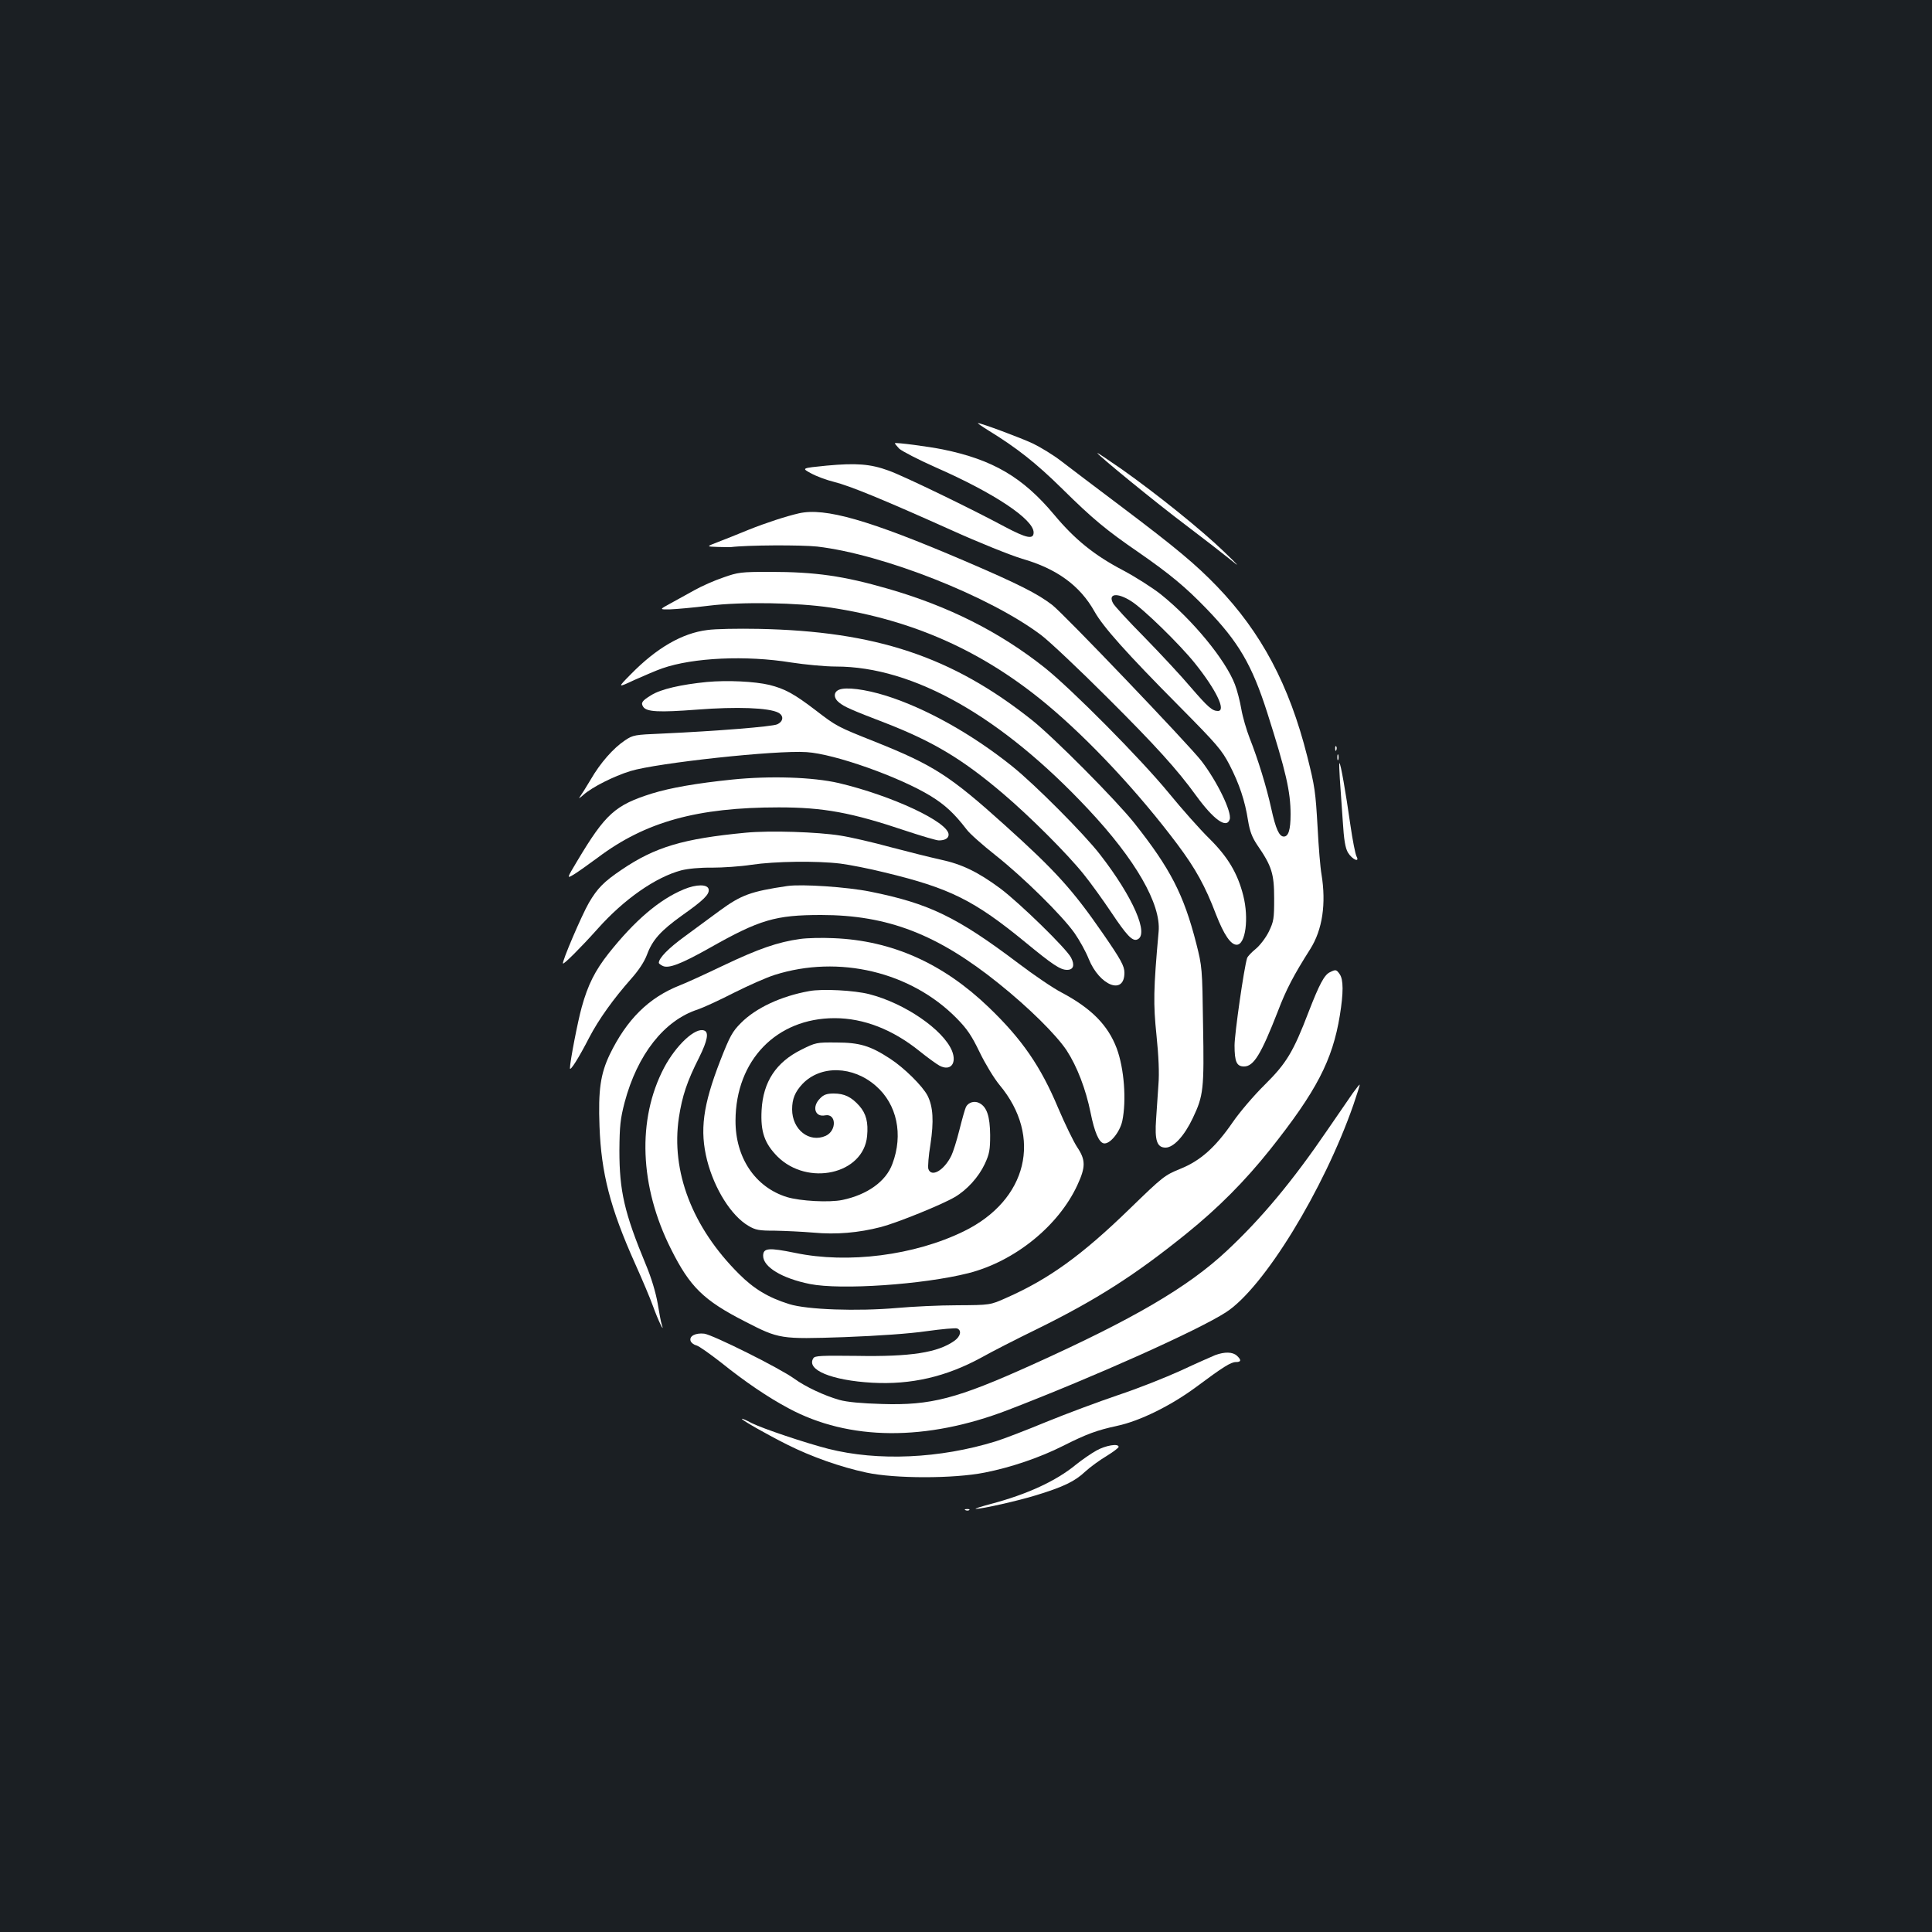 <?xml version="1.0" standalone="no"?>
<!DOCTYPE svg PUBLIC "-//W3C//DTD SVG 20010904//EN"
 "http://www.w3.org/TR/2001/REC-SVG-20010904/DTD/svg10.dtd">
<svg version="1.0" xmlns="http://www.w3.org/2000/svg"
 width="1000pt" height="1000pt" viewBox="0 0 1000 1000"
 preserveAspectRatio="xMidYMid meet">
<rect width="100%" height="100%" fill="#1b1f23"/>
<g transform="translate(0,1000) scale(0.1,-0.1)"
fill="#ffffff" stroke="none">
<path d="M5116 7772 c147 -90 248 -170 380 -300 160 -158 230 -216 399 -332
160 -111 242 -179 350 -291 166 -172 235 -290 314 -537 97 -305 121 -409 121
-527 0 -80 -11 -115 -35 -115 -24 0 -42 40 -65 145 -25 114 -69 256 -112 365
-16 41 -36 109 -43 150 -7 41 -22 99 -33 127 -48 127 -220 336 -384 467 -43
34 -131 90 -195 124 -149 78 -250 160 -356 287 -163 195 -318 286 -578 339
-75 15 -242 37 -247 32 -1 -2 9 -14 22 -28 14 -13 99 -57 189 -97 303 -133
507 -269 507 -337 0 -38 -37 -30 -152 31 -165 89 -524 263 -598 289 -95 35
-169 40 -321 26 -131 -13 -131 -13 -81 -40 27 -15 81 -35 118 -44 84 -21 254
-91 604 -248 150 -68 311 -132 370 -150 179 -51 300 -139 375 -273 44 -79 165
-215 442 -494 193 -195 217 -223 257 -300 51 -99 80 -186 96 -289 9 -55 21
-86 47 -125 76 -110 88 -150 88 -277 0 -106 -2 -119 -28 -173 -16 -32 -46 -71
-68 -89 -21 -17 -41 -38 -44 -47 -16 -50 -65 -392 -65 -452 0 -85 11 -109 49
-109 50 0 88 62 175 285 43 113 81 186 168 323 63 100 83 234 58 387 -6 33
-15 141 -20 240 -11 190 -14 212 -54 371 -93 369 -238 641 -466 878 -111 115
-211 199 -499 416 -130 98 -269 203 -309 234 -40 31 -106 71 -145 90 -64 30
-268 106 -285 106 -4 0 20 -17 54 -38z m738 -883 c63 -39 251 -223 330 -321
110 -137 164 -248 120 -248 -29 0 -51 19 -140 122 -48 57 -156 173 -239 258
-84 85 -158 165 -164 178 -27 50 22 56 93 11z"/>
<path d="M5680 7655 c0 -9 307 -260 459 -374 90 -68 193 -148 230 -178 52 -43
45 -34 -34 42 -116 112 -346 297 -527 425 -71 49 -128 88 -128 85z"/>
<path d="M4135 7343 c-66 -15 -173 -50 -260 -85 -55 -23 -127 -51 -160 -64
-60 -23 -60 -23 0 -25 33 -1 63 -1 66 -1 86 11 366 12 449 3 342 -40 894 -258
1160 -459 41 -31 195 -176 341 -322 251 -250 363 -374 460 -508 91 -125 158
-173 174 -123 12 38 -66 198 -147 303 -67 86 -713 762 -772 807 -77 59 -176
109 -456 229 -491 210 -720 276 -855 245z"/>
<path d="M3744 7011 c-45 -15 -113 -45 -150 -66 -38 -21 -94 -52 -125 -69 -57
-31 -57 -31 0 -30 31 1 121 9 201 19 171 21 458 16 630 -10 428 -65 786 -225
1117 -500 221 -184 476 -457 677 -725 95 -127 144 -216 200 -363 41 -105 76
-157 107 -157 46 0 64 137 34 255 -29 115 -80 200 -175 294 -48 47 -143 154
-210 236 -145 177 -504 539 -645 651 -233 184 -494 316 -810 407 -229 66 -374
87 -610 87 -150 0 -165 -2 -241 -29z"/>
<path d="M3661 6739 c-130 -16 -263 -93 -396 -229 -70 -71 -70 -71 20 -29 50
22 114 50 144 60 158 55 432 68 666 30 72 -11 176 -21 232 -21 401 0 857 -259
1306 -739 245 -261 377 -491 364 -633 -27 -301 -28 -373 -11 -537 11 -107 15
-196 10 -255 -3 -50 -9 -130 -12 -178 -8 -110 4 -148 49 -148 41 0 97 60 141
153 55 116 59 148 53 482 -4 295 -5 302 -35 421 -65 254 -134 388 -321 624
-93 117 -416 443 -531 534 -412 327 -806 459 -1415 471 -104 2 -223 0 -264 -6z"/>
<path d="M3658 6470 c-132 -13 -238 -37 -287 -68 -48 -29 -55 -40 -42 -60 17
-27 81 -30 279 -15 204 16 372 10 421 -16 29 -16 26 -45 -6 -60 -26 -12 -312
-35 -596 -48 -142 -6 -150 -7 -192 -35 -60 -40 -128 -117 -177 -202 -23 -39
-49 -80 -57 -91 -9 -11 0 -6 19 11 45 40 156 96 243 123 138 42 754 109 912
98 145 -9 482 -129 642 -227 75 -46 123 -91 186 -173 15 -21 83 -81 150 -134
144 -114 344 -311 409 -403 25 -36 58 -95 73 -133 56 -139 185 -190 185 -72 0
35 -18 68 -112 204 -156 226 -247 326 -507 560 -284 256 -370 311 -670 431
-198 79 -199 79 -311 165 -110 84 -158 110 -238 130 -76 18 -217 25 -324 15z"/>
<path d="M4343 6430 c-30 -12 -29 -44 1 -67 28 -22 56 -35 246 -108 243 -95
394 -186 602 -363 140 -119 332 -311 417 -417 35 -43 99 -132 142 -196 80
-120 110 -152 135 -142 64 24 -21 220 -193 441 -82 106 -337 362 -453 455
-209 168 -450 302 -654 366 -109 34 -208 46 -243 31z"/>
<path d="M6911 6124 c0 -11 3 -14 6 -6 3 7 2 16 -1 19 -3 4 -6 -2 -5 -13z"/>
<path d="M6922 6080 c0 -14 2 -19 5 -12 2 6 2 18 0 25 -3 6 -5 1 -5 -13z"/>
<path d="M6935 5968 c3 -46 10 -143 15 -216 6 -99 13 -141 27 -165 22 -36 63
-54 44 -19 -6 12 -20 83 -31 159 -25 176 -51 323 -57 323 -2 0 -1 -37 2 -82z"/>
<path d="M3790 5965 c-186 -19 -321 -43 -415 -72 -191 -60 -241 -105 -387
-349 -55 -92 -55 -92 -19 -71 20 12 76 52 125 88 247 186 516 260 937 260 231
0 375 -26 660 -122 81 -27 157 -49 168 -49 32 0 51 11 51 30 0 65 -294 202
-569 267 -135 31 -355 38 -551 18z"/>
<path d="M3860 5690 c-325 -31 -469 -74 -643 -192 -92 -62 -125 -96 -169 -171
-38 -66 -141 -307 -134 -314 5 -5 93 83 179 179 137 154 301 268 433 303 35 9
98 15 159 14 55 0 147 6 205 15 121 18 337 21 460 6 47 -6 150 -26 230 -46
336 -81 461 -143 727 -361 141 -116 181 -143 216 -143 33 0 41 24 21 63 -24
47 -265 282 -366 358 -115 85 -198 126 -311 150 -50 11 -166 40 -257 64 -91
25 -208 52 -260 60 -118 19 -364 27 -490 15z"/>
<path d="M3540 5397 c-128 -53 -255 -162 -390 -332 -70 -89 -107 -162 -139
-278 -20 -71 -61 -282 -61 -316 0 -19 45 52 100 159 49 94 125 200 217 304 40
45 68 88 82 125 28 76 71 124 183 204 109 77 141 108 136 134 -5 27 -63 27
-128 0z"/>
<path d="M4075 5414 c-189 -28 -238 -46 -349 -127 -46 -34 -128 -94 -182 -134
-84 -61 -134 -112 -134 -137 0 -3 9 -10 19 -15 30 -16 94 8 245 93 258 146
340 170 576 170 345 0 603 -100 920 -355 156 -125 297 -265 351 -346 54 -83
99 -200 124 -323 20 -100 43 -153 68 -158 31 -6 83 57 96 116 22 106 10 271
-29 376 -45 119 -130 206 -284 288 -45 23 -146 92 -225 152 -318 240 -463 310
-767 371 -119 24 -354 40 -429 29z"/>
<path d="M4142 5140 c-116 -16 -216 -51 -395 -136 -98 -47 -201 -94 -228 -104
-162 -64 -275 -177 -363 -358 -48 -101 -60 -184 -53 -372 9 -242 55 -422 184
-710 36 -80 78 -179 93 -221 25 -70 63 -149 45 -94 -4 11 -13 60 -21 109 -10
56 -32 131 -61 200 -112 270 -137 382 -137 591 1 129 5 164 27 249 66 248 205
425 379 481 29 10 114 49 188 87 74 37 168 79 210 92 332 105 705 16 942 -225
54 -55 77 -89 119 -176 29 -60 74 -134 102 -168 225 -269 145 -597 -184 -758
-255 -125 -600 -169 -873 -112 -137 28 -166 26 -166 -15 0 -58 98 -117 242
-146 160 -32 586 -3 820 56 240 61 466 244 564 455 44 95 44 131 -1 198 -19
29 -63 120 -98 202 -90 215 -187 356 -359 521 -237 228 -502 346 -803 358 -60
3 -138 1 -173 -4z"/>
<path d="M6884 4968 c-29 -13 -55 -62 -110 -204 -80 -209 -115 -267 -228 -379
-56 -55 -130 -142 -165 -193 -91 -132 -168 -200 -272 -242 -81 -33 -90 -40
-261 -206 -249 -242 -420 -365 -640 -462 -83 -37 -83 -37 -253 -38 -93 0 -234
-7 -312 -14 -206 -18 -466 -9 -558 20 -109 34 -183 79 -260 156 -242 241 -353
531 -311 810 17 111 42 187 105 311 43 87 51 130 26 139 -46 18 -146 -76 -208
-193 -140 -267 -127 -614 36 -938 98 -196 168 -265 383 -375 177 -91 183 -92
513 -81 182 7 338 18 428 31 78 11 149 17 157 14 25 -10 18 -41 -14 -64 -86
-61 -225 -83 -506 -78 -182 2 -216 1 -224 -12 -39 -60 94 -115 305 -127 202
-11 382 31 564 130 53 30 184 97 291 149 306 151 505 278 770 492 166 134 303
272 434 436 240 302 323 462 361 694 19 118 19 186 -1 214 -17 24 -20 25 -50
10z"/>
<path d="M4188 4870 c-145 -26 -276 -87 -353 -165 -44 -44 -57 -67 -107 -195
-90 -232 -107 -361 -68 -516 38 -148 125 -287 214 -339 37 -22 55 -25 137 -25
52 -1 141 -5 199 -10 119 -11 233 -1 350 29 84 22 316 116 382 155 63 37 123
103 155 171 24 52 28 72 28 150 -1 97 -17 145 -55 165 -25 14 -57 5 -70 -19
-5 -10 -20 -63 -34 -119 -14 -56 -33 -116 -42 -134 -38 -77 -104 -114 -119
-68 -3 11 1 68 11 127 18 120 14 194 -15 252 -26 50 -122 145 -195 192 -101
66 -157 83 -277 83 -102 1 -107 0 -181 -37 -131 -65 -198 -166 -206 -313 -6
-112 15 -172 82 -240 157 -156 445 -92 464 105 7 72 -5 117 -40 157 -41 46
-77 64 -133 64 -35 0 -52 -6 -70 -25 -44 -43 -27 -99 26 -88 58 11 61 -79 3
-106 -85 -38 -174 32 -174 137 0 54 15 90 53 131 94 99 262 95 381 -10 109
-95 142 -252 85 -403 -33 -91 -130 -160 -259 -187 -68 -14 -217 -6 -287 15
-164 51 -267 204 -266 396 1 312 212 530 513 530 151 0 301 -59 440 -171 41
-33 88 -67 103 -75 57 -30 91 12 64 78 -46 109 -244 245 -427 292 -76 20 -245
29 -312 16z"/>
<path d="M7002 4342 c-18 -26 -76 -111 -130 -189 -182 -267 -343 -460 -523
-628 -200 -187 -481 -352 -1009 -590 -388 -175 -521 -210 -775 -202 -105 3
-181 10 -220 21 -78 22 -176 68 -234 110 -74 54 -421 227 -466 233 -46 5 -80
-13 -70 -39 4 -9 17 -19 30 -22 13 -3 70 -44 128 -89 122 -98 241 -179 348
-236 313 -169 714 -172 1139 -8 444 171 981 411 1126 505 195 126 505 632 659
1073 19 56 34 103 33 105 -2 1 -18 -19 -36 -44z"/>
<path d="M6290 2986 c-19 -8 -99 -43 -178 -80 -79 -36 -225 -94 -325 -127
-100 -34 -267 -96 -372 -139 -104 -43 -221 -88 -260 -100 -291 -90 -611 -104
-868 -39 -117 30 -338 104 -396 133 -28 15 -51 25 -51 22 0 -7 132 -82 236
-134 124 -62 273 -115 408 -144 148 -32 452 -32 613 0 137 27 286 78 405 138
123 62 175 81 281 104 117 25 277 104 407 200 141 105 181 130 207 130 28 0
29 11 5 33 -22 20 -63 21 -112 3z"/>
<path d="M5675 2492 c-27 -15 -75 -48 -106 -73 -103 -85 -254 -154 -439 -203
-52 -14 -88 -25 -79 -26 32 0 216 41 313 71 140 43 199 71 253 122 26 24 76
60 111 81 34 21 62 42 62 47 0 19 -67 8 -115 -19z"/>
<path d="M4998 2183 c7 -3 16 -2 19 1 4 3 -2 6 -13 5 -11 0 -14 -3 -6 -6z"/>
</g>
</svg>
